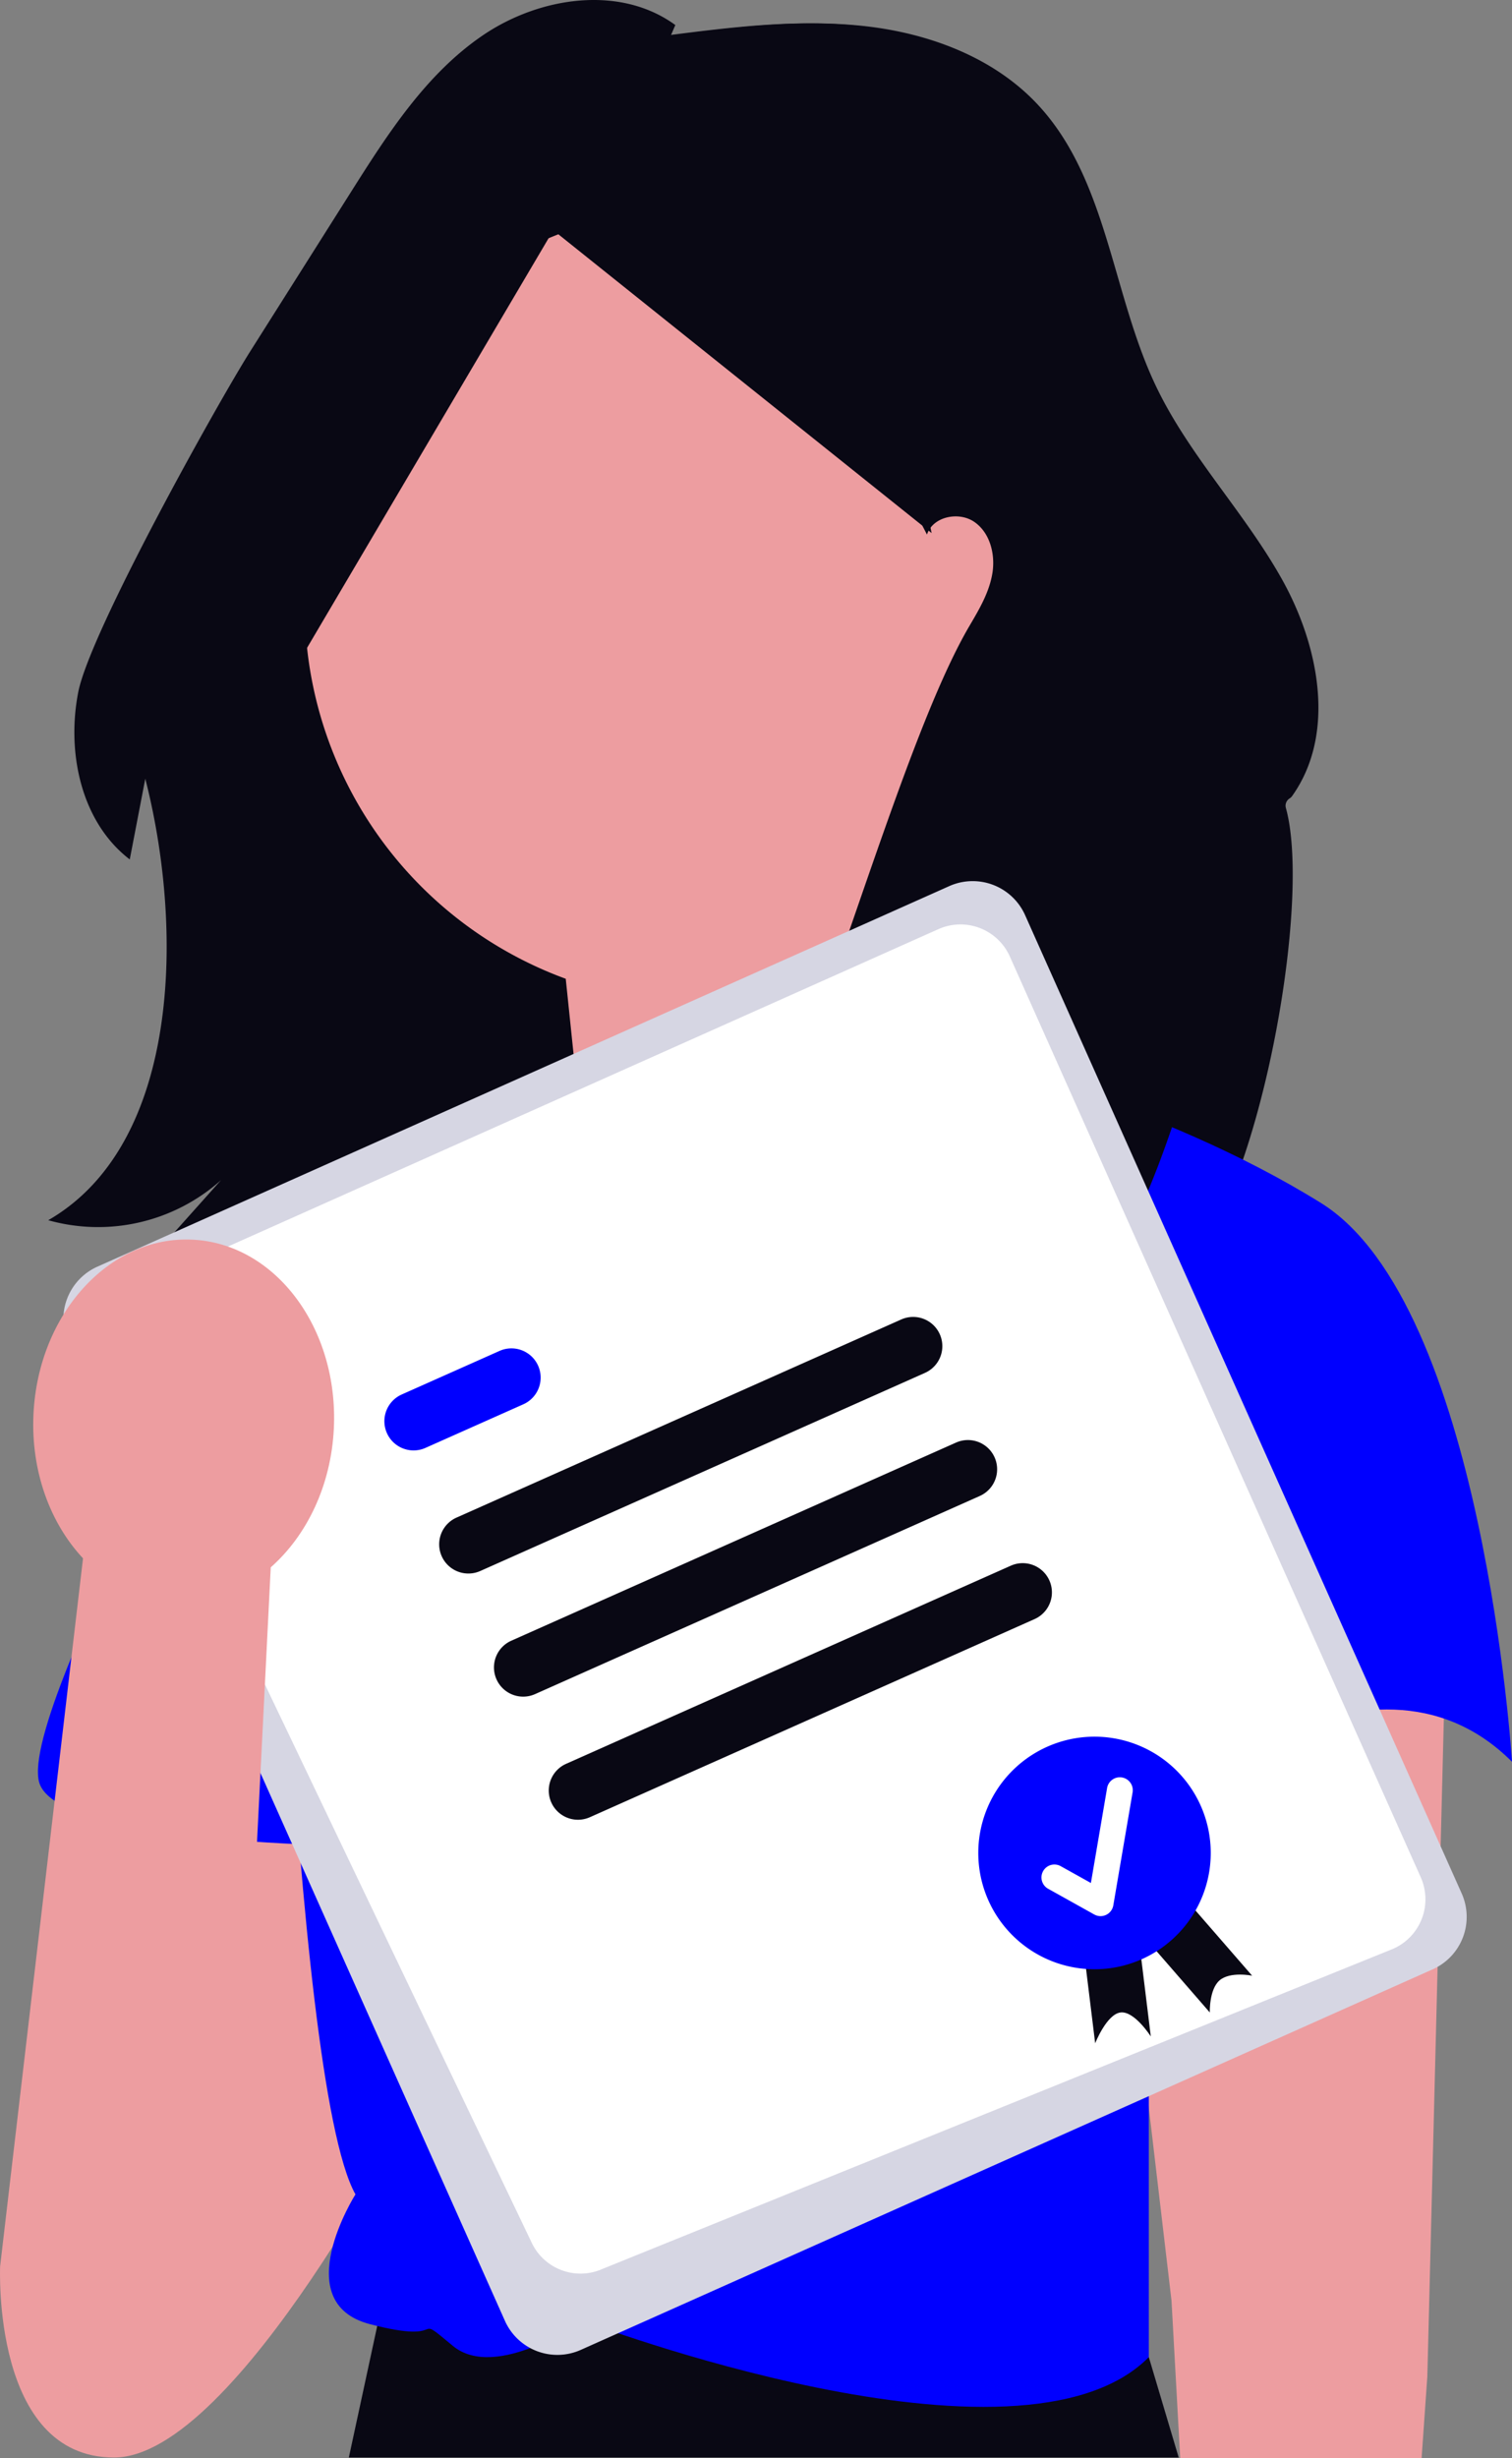 <svg xmlns="http://www.w3.org/2000/svg" width="466.1" height="757.339" viewBox="0 0 466.1 757.339"
     role="img" artist="Katerina Limpitsouni" source="https://undraw.co/">
    <rect x="0" y="0" width="466.1" height="757.339" fill="#808080" stroke="none"/>
    <g transform="translate(-736 -161.332)">
        <path d="M445.552,511.159,440,732.183l-1.763,25.156H363.821l-2.68-48.48L339.386,524.1Z"
              transform="translate(736 161.332)" fill="#ed9da0"/>
        <path d="M286.865,164.7c1.809-5.582,9.841-7.219,14.651-3.857s6.45,9.96,5.517,15.753-3.974,11-6.957,16.053C277.786,230.4,248.5,337.163,226.205,374.921a47.138,47.138,0,0,0,45.327,3.339,40.479,40.479,0,0,0,72.778-5.675l-10.964,25.277A62.8,62.8,0,0,0,372.894,358.3l-12.007,36.932C386.033,379.621,405,279.864,396.4,248.957a2.634,2.634,0,0,1,1.119-2.94l.034-.022a2.713,2.713,0,0,0,.754-.711c13.637-19.129,8.366-46.288-3.143-66.846-11.6-20.712-28.661-38.136-38.866-59.567C342.747,90.42,341.463,55.461,320.03,32.359c-13.6-14.659-33.577-22.1-53.451-24.308s-39.934.325-59.769,2.854l1.373-3.19c-17.07-12.452-41.9-8.7-59.366,3.189s-29.246,30.256-40.54,48.113L77.24,108.091c-10.133,16.022-49.462,86.522-53.112,105.125S24.956,253.269,40,264.8l5.716-29.707-1.8,1.556c12.776,46.47,12.706,115.223-29.04,139.306A56.856,56.856,0,0,0,68.16,363.573L41.437,393.461A71.343,71.343,0,0,0,81.86,379.923L61.409,404.174l54.622-28.037-11.362,28.8,68.3-12.822"
              transform="translate(736 161.332)" fill="#090814"/>
        <path d="M120.125,698.862l-12.591,58.31H363.351l-9.209-30.931Z" transform="translate(736 161.332)"
              fill="#090814"/>
        <path d="M35.159,654.991.04,698.254S-2.6,757.173,35.159,757.173s93.6-110.409,93.6-110.409L89.485,547.422,26.176,531.872l8.982,123.119Z"
              transform="translate(736 161.332)" fill="#ed9da0"/>
        <path d="M338.97,192.128A122.579,122.579,0,1,0,174.4,301.564L190.779,459.1l125.356-94.938s-24.522-34.419-36.758-72.511a122.446,122.446,0,0,0,59.593-99.526Z"
              transform="translate(736 161.332)" fill="#ed9da0"/>
        <path d="M294.959,325.287s-44.427,166.6-116.621,19.992L82.917,389.54s6.664,251.012,26.656,286.554c0,0-21.1,33.32,4.443,39.984s12.217-4.443,25.545,6.664,39.984-7.775,39.984-7.775,134.83,51.426,174.6,11.274V559.906s67.532-61.52,111.958-17.093c0,0-8.885-141.055-58.866-172.154s-112.275-45.372-112.275-45.372Z"
              transform="translate(736 161.332)" fill="#0000ff"/>
        <path d="M103.465,401.2,82.917,389.54S3.5,530.04,12.39,550.032s113.289,18.881,113.289,18.881L103.465,401.2Z"
              transform="translate(736 161.332)" fill="#0000ff"/>
        <path d="M205.7,10.905c19.835-2.529,39.9-5.061,59.769-2.854s39.851,9.649,53.451,24.308c21.434,23.1,22.717,58.061,36.267,86.513,10.206,21.431,27.271,38.855,38.866,59.567,11.509,20.558,16.78,47.717,3.143,66.846a2.713,2.713,0,0,1-.754.711h0a2.618,2.618,0,0,0-1.112,2.979c8.817,28.155-3.439,61.666-28.554,77.26L378.783,289.3c-6,18.4-25.153,98.553-43.548,104.559L346.2,368.584a40.479,40.479,0,0,1-72.778,5.675,47.138,47.138,0,0,1-45.327-3.339c22.29-37.758,48.581-140.516,70.871-178.274,2.983-5.053,6.023-10.259,6.957-16.053s-.707-12.391-5.517-15.753-12.842-1.725-14.651,3.857"
              transform="translate(736 161.332)" fill="#090814"/>
        <path d="M86.186,349.4,63.595,524.975a69.259,69.259,0,0,1-6.775-4.931L71.258,347.889l14.928,1.51Z"
              transform="translate(736 161.332)" fill="#090814"/>
        <path d="M287.184,164.239l-116.621-93.3L86.8,212.921V123.338l97.087-93.49,77.747,7.775Z"
              transform="translate(736 161.332)" fill="#090814"/>
        <path d="M441.66,606.752,179.018,724.019a17.7,17.7,0,0,1-23.357-8.938L21.067,413.633A17.7,17.7,0,0,1,30,390.275L292.647,273.008A17.7,17.7,0,0,1,316,281.946L450.6,583.4a17.7,17.7,0,0,1-8.938,23.357Z"
              transform="translate(736 161.332)" fill="#d6d6e3"/>
        <path d="M416.847,587.043,173.015,685.719a16.663,16.663,0,0,1-21.984-8.412L20.977,405.276a16.663,16.663,0,0,1,8.412-21.985l247.2-110.374a16.663,16.663,0,0,1,21.984,8.413L425.259,565.06a16.663,16.663,0,0,1-8.412,21.984Z"
              transform="translate(748.715 174.678)" fill="#fff"/>
        <path d="M83.463,482.9,72.941,693.216.04,698.254,25.591,480.13c-10.084-10.76-16.117-26.807-15.271-44.465,1.48-30.9,23.408-54.95,48.978-53.725S104.4,409.2,102.915,440.1c-.846,17.658-8.386,33.055-19.452,42.8Z"
              transform="translate(736 161.332)" fill="#ed9da0"/>
        <path d="M0,0H17.28V29s-4.039-8.471-8.359-8.471S0,29,0,29Z" transform="translate(1070.07 762.092) rotate(-7)"
              fill="#090814"/>
        <path d="M0,0H17.281V29s-4.211-5.5-8.531-5.5S0,29,0,29Z" transform="translate(1089.924 759.502) rotate(-41)"
              fill="#090814"/>
        <path d="M555.034,385.868h-150a9,9,0,1,1,0-18h150a9,9,0,0,1,0,18Z"
              transform="matrix(0.914, -0.407, 0.407, 0.914, 356.801, 457.531)" fill="#090814"/>
        <path d="M438.034,344.368h-33a9,9,0,1,1,0-18h33a9,9,0,0,1,0,18Z"
              transform="matrix(0.914, -0.407, 0.407, 0.914, 356.801, 457.531)" fill="#0000ff"/>
        <path d="M555.034,427.368h-150a9,9,0,0,1,0-18h150a9,9,0,0,1,0,18Z"
              transform="matrix(0.914, -0.407, 0.407, 0.914, 356.801, 457.531)" fill="#090814"/>
        <path d="M555.034,468.868h-150a9,9,0,0,1,0-18h150a9,9,0,0,1,0,18Z"
              transform="matrix(0.914, -0.407, 0.407, 0.914, 356.801, 457.531)" fill="#090814"/>
        <path d="M35.811,0A35.811,35.811,0,1,1,0,35.811,35.811,35.811,0,0,1,35.811,0Z"
              transform="matrix(0.914, -0.407, 0.407, 0.914, 1026.098, 714.082)" fill="#0000ff"/>
        <path d="M538.012,561.045a3.983,3.983,0,0,1-3.186-1.594l-9.77-13.027a3.983,3.983,0,0,1,6.374-4.78l6.392,8.522,16.416-24.624a3.984,3.984,0,1,1,6.629,4.419l-19.54,29.309a3.986,3.986,0,0,1-3.2,1.773Z"
              transform="matrix(0.914, -0.407, 0.407, 0.914, 356.801, 457.531)" fill="#fff"/>
    </g>
</svg>
